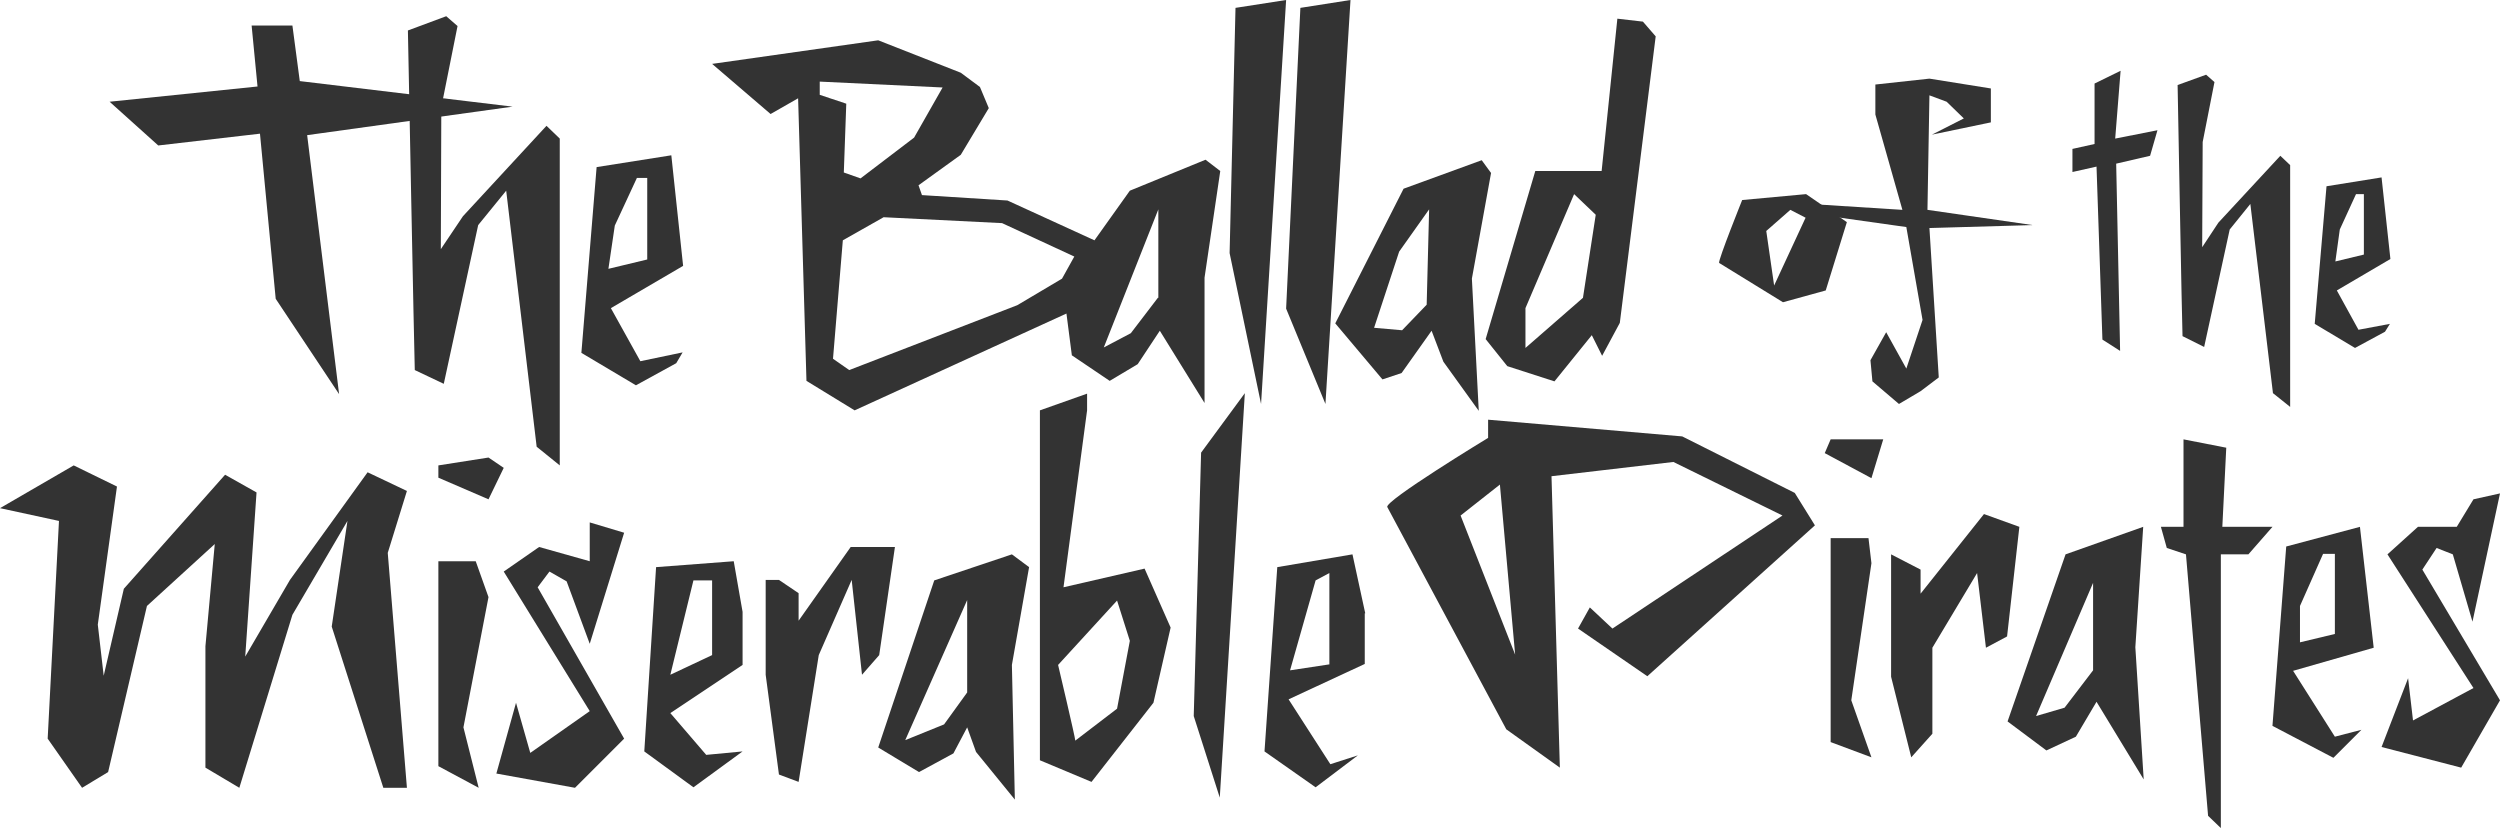 <?xml version="1.0" encoding="utf-8"?>
<!-- Generator: Adobe Illustrator 25.3.0, SVG Export Plug-In . SVG Version: 6.00 Build 0)  -->
<svg version="1.1" id="logo_1_" xmlns="http://www.w3.org/2000/svg" xmlns:xlink="http://www.w3.org/1999/xlink" x="0px" y="0px"
	 viewBox="0 0 508.7 168.5" style="enable-background:new 0 0 508.7 168.5;" xml:space="preserve">
<style type="text/css">
	.st0{fill:#333333;}
</style>
<polygon class="st0" points="244.4,92.1 253.3,80 248.2,162.3 242.9,145.7 "/>
<polygon class="st0" points="0,103.4 15,94.7 23.8,99 19.9,127.1 21.1,137.5 25.2,119.8 45.8,96.6 52.2,100.2 49.9,133.6 59,118 
	74.8,96.1 82.8,99.9 78.9,112.5 82.8,160.3 78,160.3 67.5,127.5 70.7,106 59.5,125.1 48.7,160.3 41.8,156.2 41.8,131.5 43.7,110.7 
	29.9,123.3 22,157.1 16.7,160.3 9.7,150.3 12,106 "/>
<path class="st0" d="M89.2,155.9c0-0.9,0-41.7,0-41.7h7.6l2.6,7.3L94.3,148l3.1,12.3L89.2,155.9z"/>
<polygon class="st0" points="89.2,97.2 89.2,94.7 99.4,93.1 102.5,95.2 99.4,101.6 "/>
<polygon class="st0" points="101,157.4 105,143 107.9,153.2 120,144.7 102.5,116.3 109.7,111.3 120,114.2 120,106.3 127,108.4 
	120,131 115.3,118.3 111.8,116.3 109.4,119.5 127,150.3 117,160.3 "/>
<path class="st0" d="M151.1,124.5l-1.8-10.3l-15.8,1.2l-2.4,37.5l10,7.3l10-7.3l-7.4,0.7l-7.3-8.5l14.7-9.8V124.5z M144.9,133.3
	l-8.5,4l4.7-19.2h3.8V133.3z"/>
<polygon class="st0" points="155.8,118 155.8,137.3 158.5,157.6 162.5,159.1 166.6,133.3 173.3,118 175.4,137.3 178.9,133.3 
	182.1,111.3 173.1,111.3 162.5,126.3 162.5,120.7 158.5,118 "/>
<path class="st0" d="M209.4,115.4l-3.5-2.6l-15.8,5.3l-11.4,34l8.3,5l7-3.8l2.8-5.3l1.8,5l7.9,9.7l-0.6-27.4L209.4,115.4z
	 M196.8,140.9l-4.7,6.5l-7.9,3.2l12.6-28.5L196.8,140.9L196.8,140.9z"/>
<path class="st0" d="M232.9,115.7l-16.5,3.8l4.8-36v-3.4l-9.6,3.4v71.2l10.5,4.4l12.6-16.1l3.5-15.3L232.9,115.7z M227.3,144.2
	l-8.5,6.5c0-0.6-3.5-15.4-3.5-15.4l12-13.1l2.6,8.2L227.3,144.2z"/>
<path class="st0" d="M277.8,124.8l-2.6-12l-15.3,2.6l-2.6,37.5l10.4,7.3l8.6-6.5l-5.6,1.8l-8.5-13.2l15.5-7.2v-10.3H277.8z
	 M270.4,135.2l-7.9,1.2l5.2-18.3l2.8-1.5v18.6H270.4z"/>
<path class="st0" d="M365.2,100.3l-22.9-11.5l-39.5-3.4v3.7c0,0-21.4,13-20.5,14.1l24.2,45.2l10.9,7.8l-1.7-59.3l24.8-2.9l22.2,10.9
	l-34.6,23l-4.6-4.3l-2.4,4.3l14.1,9.7l34.1-30.7L365.2,100.3z M297.2,104.9l8-6.3l3.1,34.6L297.2,104.9z"/>
<polygon class="st0" points="372.5,151 372.5,109.5 380.2,109.5 380.8,114.6 376.7,142.5 380.8,154.1 "/>
<polygon class="st0" points="371.3,92.2 372.5,89.4 383.2,89.4 380.8,97.3 "/>
<polygon class="st0" points="388.9,154.1 384.8,137.7 384.8,112.8 390.8,115.9 390.8,120.8 403.7,104.6 410.9,107.2 408.4,129.5 
	404.1,131.8 402.3,116.6 393.2,131.8 393.2,149.3 "/>
<path class="st0" d="M436.1,107.2l-15.8,5.6l-11.8,34l7.9,5.9l6-2.8l4.2-7.1l9.6,15.8l-1.7-26.9L436.1,107.2z M425.9,136.4l-5.8,7.6
	l-5.8,1.7l11.6-27.1L425.9,136.4L425.9,136.4z"/>
<polygon class="st0" points="449.3,166 451.9,168.5 451.9,112.8 457.5,112.8 462.4,107.2 452.2,107.2 453,91.1 444.3,89.4 
	444.3,107.2 439.7,107.2 440.9,111.5 444.8,112.8 "/>
<g>
	<polygon class="st0" points="52.9,27.2 56.1,60.8 69,80.2 62.5,27.5 104.3,21.7 61,16.5 59.5,5.2 51.2,5.2 52.4,17.6 22.3,20.7 
		32.2,29.6 	"/>
	<path class="st0" d="M84.4,75.3C84.3,72.9,83,6.2,83,6.2l7.8-2.9l2.3,2l-3.3,16.5l-0.1,28.9l4.5-6.7l17-18.4l2.7,2.6v66.5l-4.7-3.8
		L103,38.8l-5.7,7l-7,32.3L84.4,75.3z"/>
	<path class="st0" d="M130.3,73.5l-6-10.8l14.7-8.6l-2.4-22.5L121.4,34l-3.1,37.8l11.1,6.6l8.2-4.5l1.3-2.2L130.3,73.5z M125.1,45.9
		l4.5-9.7h2.1v16.6l-7.9,1.9L125.1,45.9z"/>
	<path class="st0" d="M444.1,68.4c-0.1-1.8-1-51.1-1-51.1l5.8-2.1l1.7,1.5l-2.4,12.2l-0.1,21.4l3.3-5L464,31.7l2,1.9v49.2l-3.5-2.8
		l-4.6-38.5l-4.2,5.2l-5.2,23.9L444.1,68.4z"/>
	<path class="st0" d="M479.9,67.1l-4.4-8l10.9-6.4l-1.8-16.6l-11.2,1.8L471,65.9l8.2,4.9l6.1-3.3l1-1.6L479.9,67.1z M476.1,46.7
		l3.3-7.2h1.6v12.3l-5.8,1.4L476.1,46.7z"/>
	<path class="st0" d="M245.3,32.5l-15.4,6.3l-7.2,10.1L205,40.8l-17.4-1.1l-0.7-2l8.6-6.2l5.7-9.5l-1.8-4.3l-3.9-2.9l-16.8-6.6
		L144.9,13l11.9,10.2l5.6-3.2l1.7,57.5l9.8,6L217,63.8l1.1,8.5l7.7,5.2l5.7-3.4l4.5-6.8l9.1,14.7V56.5l3.2-21.7L245.3,32.5z
		 M166.7,16.6l25.1,1.2L186,28l-10.9,8.3l-3.4-1.2l0.5-14l-5.4-1.8v-2.7C166.8,16.6,166.7,16.6,166.7,16.6z M216.1,56.7l-9.1,5.4
		l-34.2,13.2l-3.3-2.3l2-24.1l8.3-4.7l24.1,1.2l14.7,6.8L216.1,56.7z M235.6,60.6l-5.5,7.2l-5.5,2.9l11.1-28.1v18H235.6z"/>
	<polygon class="st0" points="251.4,1.6 261.7,0 256.6,82.2 250.2,51.5 	"/>
	<polygon class="st0" points="264.6,1.6 274.8,0 269.7,82.2 261.7,62.8 	"/>
	<path class="st0" d="M303.4,35.2l-1.9-2.6l-15.9,5.8l-13.9,27.4l9.6,11.4l3.9-1.3l6.1-8.6l2.4,6.3l7.2,10l-1.4-26.9L303.4,35.2z
		 M290.3,62l-5,5.2l-5.7-0.5l5.1-15.5l6.1-8.6L290.3,62z"/>
	<path class="st0" d="M334.3,4.4l-5.2-0.6l-3.2,31h-13.5L302.3,69l4.4,5.5l9.6,3.1l7.6-9.4l2.1,4.2l3.6-6.7l7.3-58.3L334.3,4.4z
		 M322.1,60.6l-11.7,10.2v-8.1l9.9-23.2l4.4,4.2L322.1,60.6z"/>
	<path class="st0" d="M367.5,39.5l-13,1.2c0,0-4.9,12.2-4.7,12.8l13,8l8.7-2.4l4.3-13.9L367.5,39.5z M361,58.1L359.4,47l4.9-4.3
		l3.1,1.6L361,58.1z"/>
	<polygon class="st0" points="393.1,27.4 405.1,24.9 405.1,18 392.6,16 381.6,17.2 381.6,23.3 387.1,42.7 368.2,41.5 371.6,43.9 
		387.9,46.2 391.2,65.1 387.9,75 383.8,67.6 380.6,73.3 381,77.6 386.4,82.2 390.8,79.6 394.5,76.8 392.6,46.4 413.6,45.8 
		392.2,42.7 392.6,19.4 396.1,20.7 399.6,24.1 	"/>
	<polygon class="st0" points="427.8,69.1 431.4,71.4 430.6,33.3 437.5,31.7 439,26.5 430.4,28.2 431.5,14.4 426.2,17 426.2,29.3 
		421.7,30.3 421.7,35 426.6,33.9 	"/>
</g>
<path class="st0" d="M466.6,136.5l16.4-4.7l-2.8-24.6l-15,4l-2.8,36.5l12.4,6.5l5.7-5.7l-5.4,1.4L466.6,136.5z M468,123.3l4.7-10.6
	h2.4V129l-7.1,1.7V123.3z"/>
<polygon class="st0" points="484.6,152 490,138 491,146.6 503.3,140 485.8,112.8 492,107.2 499.9,107.2 503.3,101.6 508.7,100.4 
	503.1,126.5 499.1,112.8 495.8,111.5 492.9,115.9 508.7,142.5 500.8,156.2 "/>
</svg>
